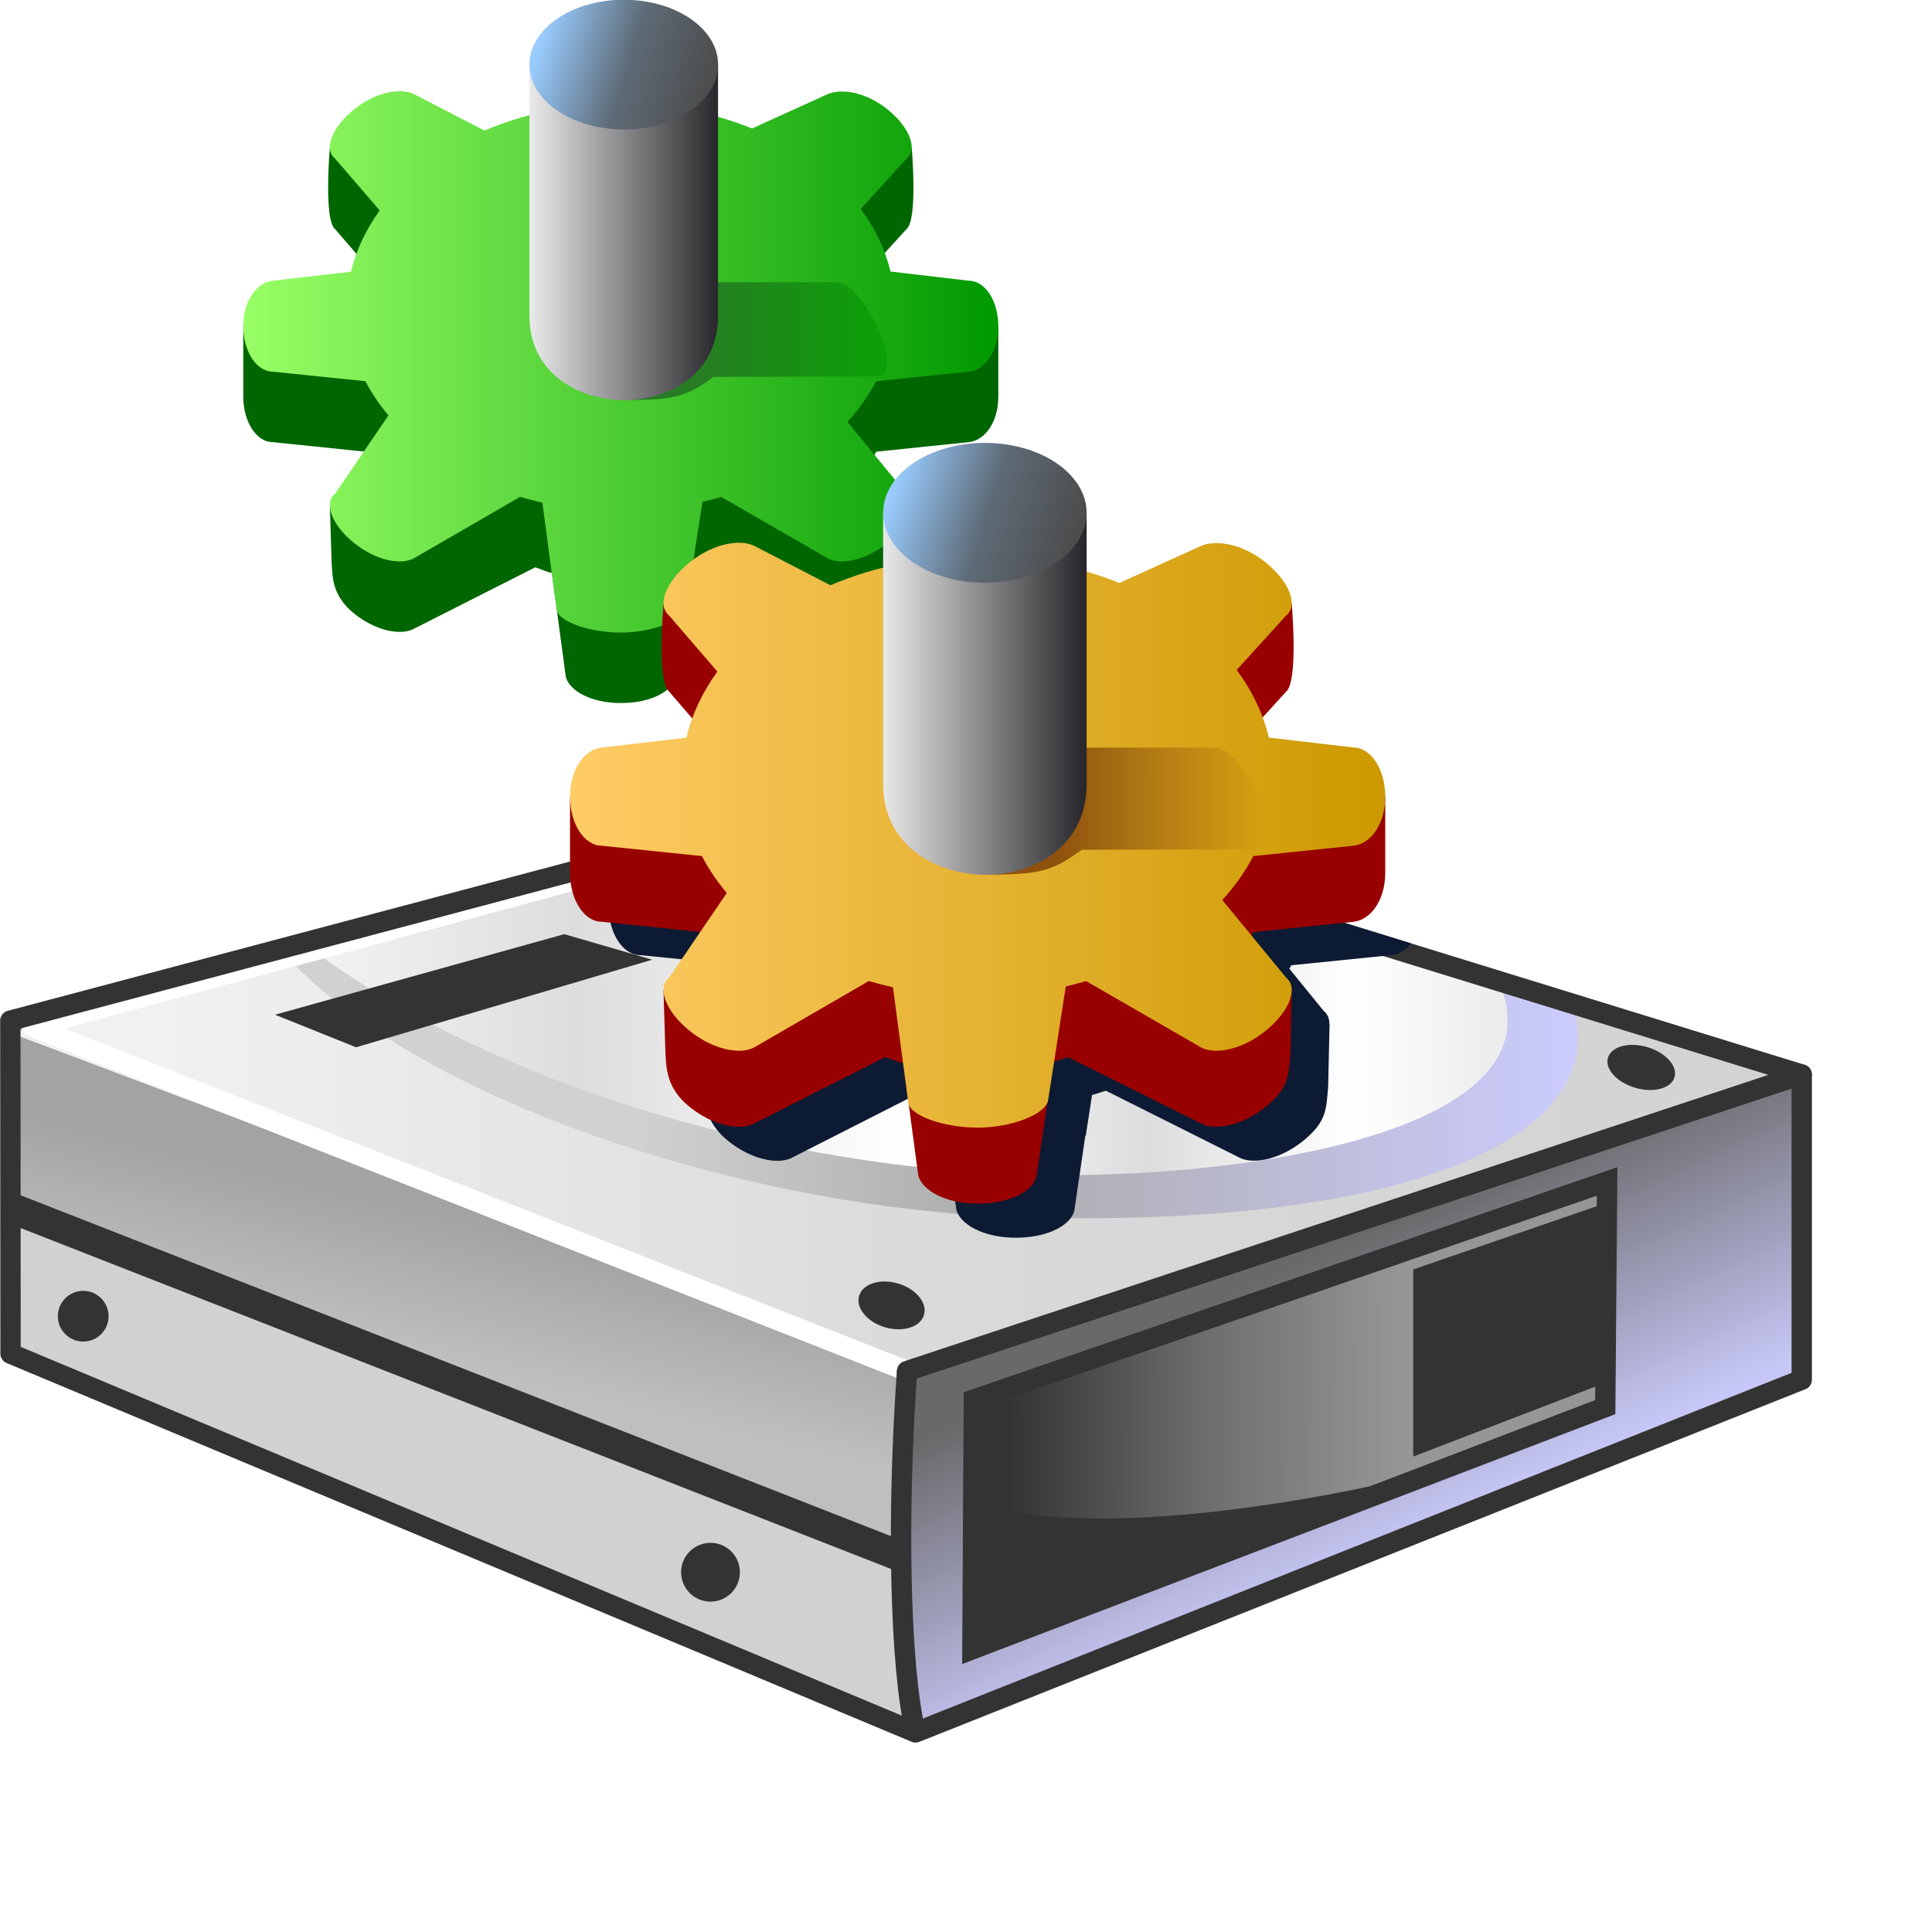 <?xml version="1.0" encoding="UTF-8" standalone="no"?>
<svg
   width="16"
   height="16"
   viewBox="0 0 16 16"
   version="1.1"
   id="svg8"
   inkscape:version="1.3.2 (1:1.3.2+202311252150+091e20ef0f)"
   sodipodi:docname="filesystem-service.16.svg"
   inkscape:export-filename="/media/klapeto/Αρχεία/WindowsXP Theme/Vectors/RASTER/filesystem-service.png"
   inkscape:export-xdpi="96"
   inkscape:export-ydpi="96"
   xmlns:inkscape="http://www.inkscape.org/namespaces/inkscape"
   xmlns:sodipodi="http://sodipodi.sourceforge.net/DTD/sodipodi-0.dtd"
   xmlns:xlink="http://www.w3.org/1999/xlink"
   xmlns="http://www.w3.org/2000/svg"
   xmlns:svg="http://www.w3.org/2000/svg"
   xmlns:rdf="http://www.w3.org/1999/02/22-rdf-syntax-ns#"
   xmlns:cc="http://creativecommons.org/ns#"
   xmlns:dc="http://purl.org/dc/elements/1.1/">
  <defs
     id="defs2">
    <linearGradient
       inkscape:collect="always"
       id="linearGradient1126">
      <stop
         style="stop-color:#ffffff;stop-opacity:1;"
         offset="0"
         id="stop1122" />
      <stop
         style="stop-color:#4f4f51;stop-opacity:1"
         offset="1"
         id="stop1124" />
    </linearGradient>
    <linearGradient
       inkscape:collect="always"
       xlink:href="#linearGradient1041-6"
       id="linearGradient1043-3"
       x1="-461.386"
       y1="115.665"
       x2="-465.746"
       y2="133.737"
       gradientUnits="userSpaceOnUse"
       gradientTransform="matrix(0.188,0,0,0.188,110.59,-0.522)" />
    <linearGradient
       inkscape:collect="always"
       id="linearGradient1041-6">
      <stop
         style="stop-color:#a3a3a3;stop-opacity:1"
         offset="0"
         id="stop1037-7" />
      <stop
         style="stop-color:#bfbfbf;stop-opacity:1"
         offset="1"
         id="stop1039-5" />
    </linearGradient>
    <linearGradient
       y2="116.947"
       x2="-336.187"
       y1="151.755"
       x1="-319.918"
       gradientTransform="matrix(0.188,0,0,0.188,110.402,-0.24)"
       gradientUnits="userSpaceOnUse"
       id="linearGradient1378-3"
       xlink:href="#linearGradient1002-5"
       inkscape:collect="always" />
    <linearGradient
       id="linearGradient1002-5"
       inkscape:collect="always">
      <stop
         id="stop998-6"
         offset="0"
         style="stop-color:#c7c7f7;stop-opacity:1" />
      <stop
         id="stop1000-2"
         offset="1"
         style="stop-color:#69696a;stop-opacity:1" />
    </linearGradient>
    <linearGradient
       y2="117.78"
       x2="-111.997"
       y1="117.937"
       x1="-163.004"
       gradientTransform="matrix(0.188,0,0,0.188,68.887,4.183)"
       gradientUnits="userSpaceOnUse"
       id="linearGradient1380-9"
       xlink:href="#linearGradient1014-1"
       inkscape:collect="always" />
    <linearGradient
       id="linearGradient1014-1"
       inkscape:collect="always">
      <stop
         id="stop1010-2"
         offset="0"
         style="stop-color:#333333;stop-opacity:1" />
      <stop
         style="stop-color:#6e6d6d;stop-opacity:1"
         offset="0.5"
         id="stop1018-7" />
      <stop
         id="stop1012-0"
         offset="1"
         style="stop-color:#979696;stop-opacity:1" />
    </linearGradient>
    <linearGradient
       y2="11.5"
       x2="-484.289"
       y1="11.5"
       x1="-690.583"
       gradientTransform="matrix(0.188,0,0,0.188,147.516,16.316)"
       gradientUnits="userSpaceOnUse"
       id="linearGradient1382-9"
       xlink:href="#linearGradient1037-3"
       inkscape:collect="always" />
    <linearGradient
       id="linearGradient1037-3"
       inkscape:collect="always">
      <stop
         id="stop1033-6"
         offset="0"
         style="stop-color:#f1f1f1;stop-opacity:1" />
      <stop
         style="stop-color:#d9d9d9;stop-opacity:1"
         offset="0.5"
         id="stop1041-0" />
      <stop
         id="stop1035-6"
         offset="1"
         style="stop-color:#d3d3d3;stop-opacity:1" />
    </linearGradient>
    <linearGradient
       y2="-85.841"
       x2="87.091"
       y1="-85.841"
       x1="-94.614"
       gradientTransform="matrix(0.188,0,0,0.188,35.956,32.529)"
       gradientUnits="userSpaceOnUse"
       id="linearGradient1384-2"
       xlink:href="#linearGradient1036-6"
       inkscape:collect="always" />
    <linearGradient
       inkscape:collect="always"
       id="linearGradient1036-6">
      <stop
         style="stop-color:#d1d1d1;stop-opacity:1"
         offset="0"
         id="stop1031-1" />
      <stop
         id="stop1040-8"
         offset="0.325"
         style="stop-color:#d1d1d1;stop-opacity:1" />
      <stop
         style="stop-color:#acacac;stop-opacity:1"
         offset="0.579"
         id="stop1042-7" />
      <stop
         style="stop-color:#ccccff;stop-opacity:1"
         offset="1"
         id="stop1034-9" />
    </linearGradient>
    <linearGradient
       y2="-5.718"
       x2="-92.531"
       y1="-5.718"
       x1="-271.54"
       gradientTransform="matrix(0.188,0,0,0.188,69,16.316)"
       gradientUnits="userSpaceOnUse"
       id="linearGradient1386-2"
       xlink:href="#linearGradient1063-0"
       inkscape:collect="always" />
    <linearGradient
       id="linearGradient1063-0"
       inkscape:collect="always">
      <stop
         id="stop1059-2"
         offset="0"
         style="stop-color:#ffffff;stop-opacity:1;" />
      <stop
         style="stop-color:#dddddd;stop-opacity:1"
         offset="0.294"
         id="stop1073-3" />
      <stop
         style="stop-color:#ffffff;stop-opacity:1;"
         offset="0.529"
         id="stop1067-7" />
      <stop
         id="stop1069-5"
         offset="0.706"
         style="stop-color:#dddddd;stop-opacity:1" />
      <stop
         style="stop-color:#ffffff;stop-opacity:1;"
         offset="0.853"
         id="stop1071-9" />
      <stop
         id="stop1061-2"
         offset="1"
         style="stop-color:#e5e5e6;stop-opacity:1" />
    </linearGradient>
    <linearGradient
       y2="121.35"
       x2="-373.54"
       y1="121.35"
       x1="-397.932"
       gradientUnits="userSpaceOnUse"
       id="linearGradient1388-2"
       xlink:href="#linearGradient1126"
       inkscape:collect="always"
       gradientTransform="matrix(0.188,0,0,0.188,110.59,-0.522)" />
    <linearGradient
       gradientUnits="userSpaceOnUse"
       y2="-86.141"
       x2="-482.896"
       y1="-86.141"
       x1="-610.896"
       id="linearGradient1299-3-9-8"
       xlink:href="#linearGradient1343"
       inkscape:collect="always" />
    <linearGradient
       id="linearGradient1343"
       inkscape:collect="always">
      <stop
         id="stop1337"
         offset="0"
         style="stop-color:#99ff66;stop-opacity:1" />
      <stop
         id="stop1341"
         offset="1"
         style="stop-color:#009900;stop-opacity:1" />
    </linearGradient>
    <linearGradient
       y2="270.019"
       x2="-151.745"
       y1="270.019"
       x1="-183.656"
       gradientTransform="matrix(0.138,0,0,0.138,57.757,-20.803)"
       gradientUnits="userSpaceOnUse"
       id="linearGradient1331"
       xlink:href="#linearGradient1349"
       inkscape:collect="always" />
    <linearGradient
       id="linearGradient1349"
       inkscape:collect="always">
      <stop
         id="stop1345"
         offset="0"
         style="stop-color:#287c24;stop-opacity:1" />
      <stop
         id="stop1347"
         offset="1"
         style="stop-color:#0ba007;stop-opacity:1" />
    </linearGradient>
    <linearGradient
       y2="83.664"
       x2="-351.653"
       y1="83.664"
       x1="-383.653"
       gradientTransform="matrix(0.138,0,0,0.138,81.48,2.119)"
       gradientUnits="userSpaceOnUse"
       id="linearGradient1333"
       xlink:href="#linearGradient1047"
       inkscape:collect="always" />
    <linearGradient
       inkscape:collect="always"
       id="linearGradient1047">
      <stop
         style="stop-color:#ececec;stop-opacity:1"
         offset="0"
         id="stop1043" />
      <stop
         style="stop-color:#29292d;stop-opacity:1"
         offset="1"
         id="stop1045" />
    </linearGradient>
    <linearGradient
       y2="60.823"
       x2="-352.636"
       y1="51.977"
       x1="-381.326"
       gradientTransform="matrix(0.138,0,0,0.138,81.48,2.119)"
       gradientUnits="userSpaceOnUse"
       id="linearGradient1335"
       xlink:href="#linearGradient3"
       inkscape:collect="always" />
    <linearGradient
       id="linearGradient3"
       inkscape:collect="always">
      <stop
         id="stop1"
         offset="0"
         style="stop-color:#99ccff;stop-opacity:1" />
      <stop
         style="stop-color:#5e6b77;stop-opacity:1"
         offset="0.511"
         id="stop2" />
      <stop
         id="stop3"
         offset="1"
         style="stop-color:#4c4c4c;stop-opacity:1" />
    </linearGradient>
    <linearGradient
       inkscape:collect="always"
       xlink:href="#linearGradient1297"
       id="linearGradient1299-3-9"
       x1="-610.896"
       y1="-86.141"
       x2="-482.896"
       y2="-86.141"
       gradientUnits="userSpaceOnUse" />
    <linearGradient
       inkscape:collect="always"
       id="linearGradient1297">
      <stop
         style="stop-color:#ffcc66;stop-opacity:1"
         offset="0"
         id="stop1293" />
      <stop
         style="stop-color:#cc9900;stop-opacity:1"
         offset="1"
         id="stop1295" />
    </linearGradient>
    <linearGradient
       inkscape:collect="always"
       xlink:href="#linearGradient1330"
       id="linearGradient1195-3-3"
       gradientUnits="userSpaceOnUse"
       gradientTransform="matrix(0.149,0,0,0.149,68.328,-12.738)"
       x1="-183.656"
       y1="270.019"
       x2="-151.745"
       y2="270.019" />
    <linearGradient
       inkscape:collect="always"
       id="linearGradient1330">
      <stop
         style="stop-color:#8f520c;stop-opacity:1"
         offset="0"
         id="stop1326" />
      <stop
         style="stop-color:#8f520c;stop-opacity:0"
         offset="1"
         id="stop1328" />
    </linearGradient>
    <linearGradient
       inkscape:collect="always"
       xlink:href="#linearGradient1047"
       id="linearGradient1097-9"
       gradientUnits="userSpaceOnUse"
       gradientTransform="matrix(0.149,0,0,0.149,93.919,11.987)"
       x1="-383.653"
       y1="83.664"
       x2="-351.653"
       y2="83.664" />
    <linearGradient
       inkscape:collect="always"
       xlink:href="#linearGradient3"
       id="linearGradient1099-8"
       gradientUnits="userSpaceOnUse"
       gradientTransform="matrix(0.149,0,0,0.149,93.919,11.987)"
       x1="-381.326"
       y1="51.977"
       x2="-352.636"
       y2="60.823" />
    <clipPath
       clipPathUnits="userSpaceOnUse"
       id="clipPath41">
      <path
         id="path41"
         style="fill:#d1d1d1;fill-opacity:1;stroke:none;stroke-width:1.003;stroke-linecap:butt;stroke-linejoin:miter;stroke-dasharray:none;stroke-opacity:1"
         d="m 35.587,19.783 c -0.306,-0.01 -0.615,0.018 -0.91,0.084 a 0.251,0.251 0 0 0 -0.016,-0.01 v 0.01 c -0.031,0.007 -0.063,-0.012 -0.094,-0.004 l -20.564,5.459 a 0.251,0.251 0 0 0 -0.186,0.242 l 0.004,8.205 A 0.251,0.251 0 0 0 13.976,34 l 22.295,9.332 a 0.251,0.251 0 0 0 0.189,0.002 l 21.834,-8.689 a 0.251,0.251 0 0 0 0.158,-0.232 v -7.52 a 0.251,0.251 0 0 0 -0.002,-0.002 0.251,0.251 0 0 0 -0.012,-0.076 0.251,0.251 0 0 0 -0.154,-0.146 0.251,0.251 0 0 0 -0.01,-0.014 L 36.478,19.928 c -0.282,-0.087 -0.585,-0.135 -0.891,-0.145 z" />
    </clipPath>
    <filter
       inkscape:collect="always"
       style="color-interpolation-filters:sRGB"
       id="filter20"
       x="-0.065"
       y="-0.062"
       width="1.13"
       height="1.124">
      <feGaussianBlur
         inkscape:collect="always"
         stdDeviation="0.258"
         id="feGaussianBlur20" />
    </filter>
    <clipPath
       clipPathUnits="userSpaceOnUse"
       id="clipPath42">
      <path
         id="path42"
         style="fill:#d1d1d1;fill-opacity:1;stroke:none;stroke-width:0.337;stroke-linecap:butt;stroke-linejoin:miter;stroke-dasharray:none;stroke-opacity:1"
         d="m 19.884,6.508 c -0.103,-0.003 -0.206,0.007 -0.305,0.029 a 0.084,0.084 0 0 0 -0.004,-0.004 v 0.004 c -0.011,0.003 -0.024,-0.005 -0.035,-0.002 l -6.91,1.834 a 0.084,0.084 0 0 0 -0.062,0.082 l 0.002,2.758 a 0.084,0.084 0 0 0 0.051,0.076 l 7.492,3.137 a 0.084,0.084 0 0 0 0.064,0 l 7.336,-2.92 a 0.084,0.084 0 0 0 0.055,-0.078 V 8.898 a 0.084,0.084 0 0 0 -0.047,-0.076 0.084,0.084 0 0 0 -0.002,0 0.084,0.084 0 0 0 -0.012,-0.006 L 20.183,6.557 c -0.094,-0.029 -0.196,-0.046 -0.299,-0.049 z" />
    </clipPath>
  </defs>
  <sodipodi:namedview
     inkscape:guide-bbox="true"
     id="base"
     pagecolor="#ffffff"
     bordercolor="#666666"
     borderopacity="1.0"
     inkscape:pageopacity="0.0"
     inkscape:pageshadow="2"
     inkscape:zoom="35.398812"
     inkscape:cx="-6.568017"
     inkscape:cy="9.0257266"
     inkscape:document-units="px"
     inkscape:current-layer="layer1"
     inkscape:document-rotation="0"
     showgrid="true"
     units="px"
     inkscape:window-width="3840"
     inkscape:window-height="2058"
     inkscape:window-x="0"
     inkscape:window-y="0"
     inkscape:window-maximized="1"
     inkscape:snap-bbox="true"
     inkscape:bbox-nodes="true"
     fit-margin-top="0"
     fit-margin-left="0"
     fit-margin-right="0"
     fit-margin-bottom="0"
     inkscape:bbox-paths="false"
     inkscape:snap-global="true"
     showguides="true"
     inkscape:pagecheckerboard="0"
     inkscape:showpageshadow="2"
     inkscape:deskcolor="#d1d1d1">
    <inkscape:grid
       type="xygrid"
       id="grid1504"
       originx="0"
       originy="0"
       spacingy="1"
       spacingx="1"
       units="px"
       visible="true" />
    <inkscape:grid
       type="xygrid"
       id="grid1507"
       spacingx="0.5"
       spacingy="0.5"
       originx="0"
       originy="0"
       units="px"
       visible="true" />
  </sodipodi:namedview>
  <g
     inkscape:label="Layer 1"
     inkscape:groupmode="layer"
     id="layer1"
     transform="translate(-12.568)">
    <g
       transform="matrix(0.782,0,0,0.637,852.682,-66.616)"
       id="g1364"
       style="fill:#4694e2;fill-opacity:1" />
    <g
       style="fill:#4694e2;fill-opacity:1"
       id="g1382"
       transform="matrix(0.844,0,0,0.687,955.413,-13.184)" />
    <g
       id="g5"
       transform="matrix(0.341,0,0,0.341,7.854,2.749)">
      <path
         id="path994-2-4-7"
         d="M 36.216,34.08 37.411,24.445 14.075,17.255 v 7.45 z"
         style="fill:#d1d1d1;fill-opacity:1;stroke:none;stroke-width:0.988;stroke-linecap:butt;stroke-linejoin:miter;stroke-dasharray:none;stroke-opacity:1"
         sodipodi:nodetypes="ccccc" />
      <path
         style="fill:url(#linearGradient1043-3);fill-opacity:1;stroke:none;stroke-width:0.988;stroke-linecap:butt;stroke-linejoin:miter;stroke-dasharray:none;stroke-opacity:1"
         d="m 14.075,21.165 v -4.439 l 22.401,8.978 0.506,4.779 z"
         id="path1153-3-4-3"
         sodipodi:nodetypes="ccccc" />
      <path
         sodipodi:nodetypes="cccccc"
         id="path996-5-0-6"
         d="M 35.995,24.923 57.61,17.924 57.581,25.447 36.058,34.012 35.814,29.265 Z"
         style="fill:url(#linearGradient1378-3);fill-opacity:1;stroke:none;stroke-width:0.988;stroke-linecap:butt;stroke-linejoin:miter;stroke-dasharray:none;stroke-opacity:1" />
      <path
         style="fill:#333333;fill-opacity:1;stroke:none;stroke-width:0.494;stroke-linecap:butt;stroke-linejoin:miter;stroke-dasharray:none;stroke-opacity:1"
         d="m 37.44,31.992 0.034,-6.064 15.381,-5.297 -0.046,5.481 z"
         id="path1020-9-7-1"
         sodipodi:nodetypes="ccccc" />
      <path
         sodipodi:nodetypes="cccc"
         id="path1008-2-8-2"
         d="M 52.809,26.111 C 50.862,27.607 40.328,29.855 37.3,28.283 v -2.296 l 15.555,-5.357"
         style="fill:url(#linearGradient1380-9);fill-opacity:1;stroke:none;stroke-width:0.988;stroke-linecap:butt;stroke-linejoin:miter;stroke-dasharray:none;stroke-opacity:1" />
      <path
         id="path1031-8-8-9"
         d="M 14.075,17.023 35.853,25.236 57.58,17.869 35.26,11.101 Z"
         style="fill:url(#linearGradient1382-9);fill-opacity:1;stroke:none;stroke-width:0.988;stroke-linecap:butt;stroke-linejoin:miter;stroke-dasharray:none;stroke-opacity:1"
         sodipodi:nodetypes="ccccc" />
      <path
         sodipodi:nodetypes="csccc"
         id="path1043-9-8-3"
         d="m 20.595,14.961 c 3.179,3.659 11.278,6.331 17.936,6.538 9.368,0.29 14.553,-1.914 13.468,-5.186 L 35.26,11.101 Z"
         style="fill:url(#linearGradient1384-2);fill-opacity:1;stroke:none;stroke-width:0.988;stroke-linecap:butt;stroke-linejoin:miter;stroke-dasharray:none;stroke-opacity:1" />
      <path
         style="fill:url(#linearGradient1386-2);fill-opacity:1;stroke:none;stroke-width:0.988;stroke-linecap:butt;stroke-linejoin:miter;stroke-dasharray:none;stroke-opacity:1"
         d="m 21.348,14.959 c 4.121,3.079 10.35,5.073 16.374,5.463 5.201,0.337 14.279,-0.759 12.487,-4.667 0,0 -9.867,-3.086 -14.949,-4.654 z"
         id="path1043-3-7-4-1"
         sodipodi:nodetypes="csccc" />
      <path
         style="fill:#333333;fill-opacity:1;stroke:none;stroke-width:0.988;stroke-linecap:butt;stroke-linejoin:miter;stroke-dasharray:none;stroke-opacity:1"
         d="m 20.502,16.582 1.97,0.791 7.192,-2.127 -2.137,-0.62 z"
         id="path1044-3-3-9"
         sodipodi:nodetypes="ccccc" />
      <ellipse
         style="fill:#333333;fill-opacity:1;fill-rule:evenodd;stroke:none;stroke-width:1.145;stroke-linecap:butt;stroke-linejoin:round;stroke-miterlimit:4;stroke-dasharray:none;stroke-opacity:1"
         id="path1084-6-1-4"
         cx="40.692"
         cy="12.715"
         rx="0.821"
         ry="0.555"
         transform="rotate(16.327)" />
      <ellipse
         transform="rotate(16.327)"
         ry="0.515"
         rx="0.842"
         cy="2.051"
         cx="56.54"
         id="path1084-7-1-4-7"
         style="fill:#333333;fill-opacity:1;fill-rule:evenodd;stroke:none;stroke-width:1.219;stroke-linecap:butt;stroke-linejoin:round;stroke-miterlimit:4;stroke-dasharray:none;stroke-opacity:1" />
      <path
         style="fill:none;fill-opacity:1;stroke:url(#linearGradient1388-2);stroke-width:0.494;stroke-linecap:round;stroke-linejoin:round;stroke-miterlimit:4;stroke-dasharray:none;stroke-opacity:1"
         d="M 35.853,25.236 14.609,16.873 31.322,12.352"
         id="path4"
         sodipodi:nodetypes="ccc" />
      <path
         style="fill:none;stroke:#333333;stroke-width:0.741;stroke-linecap:butt;stroke-linejoin:miter;stroke-miterlimit:4;stroke-dasharray:none;stroke-opacity:1"
         d="m 14.154,21.298 21.638,8.475"
         id="path1065-7-3-8"
         sodipodi:nodetypes="cc" />
      <path
         style="fill:none;fill-opacity:1;stroke:#333333;stroke-width:0.494;stroke-linecap:round;stroke-linejoin:round;stroke-miterlimit:4;stroke-dasharray:none;stroke-opacity:1"
         d="M 57.581,18.035 35.853,25.236"
         id="path1063-2-9-4"
         sodipodi:nodetypes="cc" />
      <path
         sodipodi:nodetypes="scccccsss"
         id="path1029-3-0-5"
         d="m 34.347,11.344 -20.272,5.382 0.005,8.087 21.979,9.199 21.522,-8.565 v -7.412 l -21.488,-6.63 c -0.548,-0.169 -1.194,-0.208 -1.746,-0.061 z"
         style="fill:none;stroke:#333333;stroke-width:0.494;stroke-linecap:round;stroke-linejoin:round;stroke-miterlimit:4;stroke-dasharray:none;stroke-opacity:1" />
      <circle
         style="fill:#333333;fill-opacity:1;fill-rule:evenodd;stroke:none;stroke-width:0.988;stroke-linejoin:round"
         id="path1"
         cx="31.079"
         cy="30.122"
         r="0.714" />
      <circle
         style="fill:#333333;fill-opacity:1;fill-rule:evenodd;stroke:none;stroke-width:0.988;stroke-linejoin:round"
         id="path1-3"
         cx="15.845"
         cy="23.904"
         r="0.616" />
      <path
         style="fill:#333333;fill-opacity:1;stroke:none;stroke-width:0.988px;stroke-linecap:butt;stroke-linejoin:miter;stroke-opacity:1"
         d="m 52.849,21.148 -4.703,1.62 v 4.544 l 4.801,-1.844 z"
         id="path3"
         sodipodi:nodetypes="ccccc" />
      <path
         style="fill:none;stroke:#333333;stroke-width:0.494;stroke-linecap:butt;stroke-linejoin:miter;stroke-dasharray:none;stroke-opacity:1"
         d="m 35.853,25.236 c -0.248,3.448 -0.18,7.156 0.205,8.776"
         id="path2"
         sodipodi:nodetypes="cc" />
      <path
         style="fill:none;fill-opacity:1;stroke:#333333;stroke-width:0.494;stroke-linecap:butt;stroke-linejoin:miter;stroke-dasharray:none;stroke-opacity:1"
         d="m 37.44,31.992 0.034,-6.064 15.381,-5.297 -0.046,5.481 z"
         id="path5"
         sodipodi:nodetypes="ccccc" />
    </g>
    <path
       id="path6"
       style="fill:#0d1a33;fill-opacity:1;fill-rule:evenodd;stroke:none;stroke-width:0.055;stroke-linecap:round;stroke-linejoin:round;filter:url(#filter20)"
       d="m 17.992,0.25 a 0.782,0.537 0 0 0 -0.781,0.537 V 1.234 c -0.121,0.033 -0.239,0.075 -0.352,0.123 L 16.277,1.055 c -0.11,-0.057 -0.318,-0.021 -0.5,0.127 -0.127,0.104 -0.198,0.223 -0.197,0.312 h -0.002 c 0,0 -0.053,0.602 0.043,0.68 l 0.18,0.207 c -0.018,0.05 -0.035,0.1 -0.047,0.15 l -0.648,0.074 c -0.134,0.015 -0.244,0.169 -0.244,0.379 v 0.584 c 0,0.21 0.109,0.377 0.244,0.377 l 0.756,0.078 -0.24,0.354 c -0.029,0.024 -0.041,0.058 -0.041,0.098 h -0.002 l 0.016,0.48 c 0.008,0.109 0.002,0.266 0.184,0.414 0.182,0.148 0.393,0.189 0.5,0.127 l 1.002,-0.508 c 0.06,0.018 0.076,0.031 0.137,0.045 l 0.039,0.297 c 0,0.009 0.002,0.017 0.006,0.025 l 0.072,0.539 c 0.023,0.11 0.198,0.221 0.455,0.221 0.206,0 0.354,-0.065 0.418,-0.146 0.006,0.013 0.014,0.023 0.021,0.029 l 0.191,0.223 c -0.02,0.053 -0.036,0.107 -0.049,0.162 l -0.699,0.08 c -0.145,0.017 -0.264,0.182 -0.264,0.408 v 0.631 c 0,0.226 0.118,0.408 0.264,0.408 L 18.687,7.992 18.427,8.375 c -0.031,0.025 -0.045,0.062 -0.045,0.104 h -0.002 l 0.016,0.52 c 0.009,0.118 0.003,0.287 0.199,0.447 0.196,0.16 0.426,0.204 0.541,0.137 l 1.08,-0.549 c 0.065,0.019 0.081,0.034 0.146,0.049 l 0.043,0.32 c 0,0.01 0.002,0.019 0.006,0.029 l 0.076,0.58 c 0.024,0.119 0.215,0.238 0.492,0.238 0.277,0 0.459,-0.109 0.486,-0.225 l 0.09,-0.611 c 0.002,-0.005 0.005,-0.01 0.006,-0.016 l 0.051,-0.33 c 0.05,-0.012 0.063,-0.02 0.115,-0.035 l 1.096,0.549 c 0.115,0.067 0.345,0.023 0.541,-0.137 0.196,-0.16 0.186,-0.268 0.203,-0.439 l 0.012,-0.527 -0.002,-0.002 C 23.577,8.435 23.563,8.4 23.533,8.375 l -0.287,-0.352 c 0.005,-0.01 0.011,-0.02 0.016,-0.029 l 0.828,-0.084 C 24.234,7.895 24.353,7.728 24.353,7.502 V 6.871 c 0,-0.226 -0.118,-0.408 -0.264,-0.408 l -0.699,-0.082 c -0.014,-0.057 -0.032,-0.113 -0.053,-0.168 l 0.195,-0.215 c 0.103,-0.084 0.047,-0.734 0.047,-0.734 0,0 -0.002,-1.7e-6 -0.002,0 C 23.577,5.167 23.501,5.039 23.365,4.928 23.168,4.768 22.945,4.736 22.824,4.791 L 22.154,5.098 C 22.049,5.055 21.939,5.019 21.828,4.988 V 4.502 a 0.843,0.58 0 0 0 -0.844,-0.58 0.843,0.58 0 0 0 -0.047,0.002 C 21.039,3.874 21.115,3.741 21.115,3.568 V 2.984 c 0,-0.21 -0.109,-0.379 -0.244,-0.379 l -0.648,-0.076 c -0.013,-0.053 -0.031,-0.104 -0.051,-0.156 l 0.182,-0.199 c 0.096,-0.078 0.045,-0.68 0.045,-0.68 h -0.002 c 10e-4,-0.09 -0.07,-0.209 -0.197,-0.312 C 20.017,1.033 19.809,1.003 19.697,1.055 L 19.076,1.34 C 18.978,1.3 18.876,1.265 18.773,1.236 V 0.787 A 0.782,0.537 0 0 0 17.992,0.25 Z m 2.668,3.717 A 0.843,0.58 0 0 0 20.238,4.234 L 20.087,4.053 c 0.005,-0.009 0.011,-0.018 0.016,-0.027 z"
       clip-path="url(#clipPath42)" />
    <g
       id="g1"
       transform="matrix(0.354,0,0,0.354,6.839,-2.993)">
      <g
         style="fill:#893500;fill-opacity:1"
         transform="matrix(0.138,0,0,0.112,124.699,-4.995)"
         id="g1245-9-2-5">
        <path
           sodipodi:nodetypes="scccccccccscccccsccccsccccscccccscccccccccs"
           transform="matrix(1,0,0,1.227,-134.207,293.97)"
           d="m -546.896,-126.344 c -5.263,0 -8.878,1.904 -9.5,4.074 l -3.303,11.527 c -3.596,0.77 -7.055,1.861 -10.301,3.25 l -11.898,-6.168 c -2.243,-1.163 -14.316,-2.979 -14.316,-2.979 0,0 -1.079,12.332 0.88,13.928 l 7.572,8.822 c -2.359,3.261 -4.004,6.782 -4.871,10.432 l -18.264,-2.684 V -74.188 c 0,4.289 2.23,7.742 5,7.742 l 15.707,1.629 c 1.055,2.025 2.362,3.972 3.904,5.814 l -9.929,3.36 0.302,9.869 c 0.166,2.235 0.038,5.435 3.76,8.468 3.721,3.033 8.069,3.861 10.254,2.592 l 20.493,-10.416 c 1.241,0.366 1.547,0.666 2.826,0.951 l 2.354,17.626 c 0.465,2.261 4.066,4.523 9.329,4.523 5.263,0 8.717,-2.084 9.241,-4.28 l 2.667,-18.104 c 1.078,-0.251 1.222,-0.395 2.273,-0.704 l 20.82,10.404 c 2.186,1.266 6.53,0.441 10.252,-2.592 3.721,-3.033 3.539,-5.087 3.865,-8.346 l 0.197,-9.992 -7.412,-6.779 c 0.503,-0.786 0.966,-1.586 1.389,-2.398 l 15.707,-1.625 c 2.755,-0.285 5,-3.453 5,-7.742 v -11.953 l -18.27,2.654 c -0.893,-3.737 -2.601,-7.339 -5.057,-10.662 l 7.762,-8.563 c 1.959,-1.596 0.88,-13.928 0.88,-13.928 0,0 -12.015,1.93 -14.314,2.979 l -12.746,5.814 c -2.831,-1.153 -5.815,-2.084 -8.904,-2.775 l -3.852,-11.648 c 0,-2.257 -4.237,-4.074 -9.5,-4.074 z"
           style="opacity:1;fill:#006600;fill-opacity:1;fill-rule:evenodd;stroke:none;stroke-width:1.128;stroke-linecap:round;stroke-linejoin:round"
           id="path1237-3-9-5" />
      </g>
      <g
         id="g1401-4-1-8-0-3-4"
         transform="matrix(0.138,0,0,0.112,124.699,-6.644)">
        <path
           sodipodi:nodetypes="sccccsccccsccccsccccscccssccccsccccsccccs"
           transform="matrix(1,0,0,1.227,-134.207,308.638)"
           d="m -546.896,-138.299 c -5.263,0 -8.878,1.906 -9.5,4.076 l -3.303,11.527 c -3.596,0.77 -7.055,1.861 -10.301,3.25 l -11.898,-6.17 c -2.243,-1.163 -6.532,-0.439 -10.254,2.594 -3.722,3.033 -5.14,6.759 -3.182,8.355 l 7.572,8.824 c -2.359,3.26 -4.004,6.781 -4.871,10.43 l -13.264,1.529 c -2.752,0.317 -5,3.453 -5,7.742 0,4.289 2.23,7.742 5,7.742 l 15.709,1.629 c 1.054,2.025 2.361,3.972 3.902,5.814 l -9.049,13.34 c -1.959,1.596 -0.54,5.323 3.182,8.355 3.721,3.033 8.069,3.863 10.254,2.594 l 17.926,-10.418 c 1.241,0.367 2.503,0.693 3.781,0.979 l 2.385,17.975 c 0,2.257 5.647,4.148 10.91,4.148 5.263,0 10.528,-2.025 11.052,-4.221 l 2.789,-18.027 c 1.078,-0.252 2.143,-0.532 3.193,-0.842 l 17.967,10.406 c 2.186,1.266 6.53,0.439 10.252,-2.594 3.721,-3.033 5.14,-6.759 3.182,-8.355 l -10.02,-12.23 c 1.97,-2.164 3.606,-4.488 4.877,-6.928 l 15.707,-1.625 c 2.755,-0.285 5,-3.453 5,-7.742 0,-4.289 -2.23,-7.742 -5,-7.742 l -13.27,-1.557 c -0.893,-3.737 -2.601,-7.339 -5.057,-10.662 l 7.762,-8.564 c 1.959,-1.596 0.54,-5.323 -3.182,-8.355 -3.721,-3.033 -7.953,-3.642 -10.252,-2.594 l -12.748,5.814 c -2.831,-1.153 -5.814,-2.082 -8.902,-2.773 l -3.852,-11.648 c 0,-2.257 -4.237,-4.076 -9.5,-4.076 z"
           style="opacity:1;fill:url(#linearGradient1299-3-9-8);fill-opacity:1;fill-rule:evenodd;stroke:none;stroke-width:1.128;stroke-linecap:round;stroke-linejoin:round"
           id="rect1061-6-20-7-7-9-6-1-7" />
      </g>
      <path
         style="fill:url(#linearGradient1331);fill-opacity:1;stroke:none;stroke-width:0.138px;stroke-linecap:butt;stroke-linejoin:miter;stroke-opacity:1"
         d="m 30.693,17.814 c 1.207,0 1.506,-0.041 2.181,-0.541 l 3.809,-0.01 c 0.751,-0.008 -0.324,-2.205 -0.901,-2.205 h -2.898 z"
         id="path1324-7-2-2-9-6"
         sodipodi:nodetypes="cccccc" />
      <path
         style="fill:url(#linearGradient1333);fill-opacity:1;stroke:none;stroke-width:0.138px;stroke-linecap:butt;stroke-linejoin:miter;stroke-opacity:1"
         d="m 28.569,9.966 v 5.884 c 0,2.595 4.413,2.646 4.413,-0.003 V 9.966"
         id="path932-9-2-6-3-1-4-5"
         sodipodi:nodetypes="cccc" />
      <ellipse
         style="fill:url(#linearGradient1335);fill-opacity:1;fill-rule:evenodd;stroke:none;stroke-width:0.182;stroke-linecap:round;stroke-linejoin:round"
         id="path930-1-9-8-1-8-7-6"
         cx="30.776"
         cy="9.966"
         ry="1.517"
         rx="2.207" />
      <g
         id="g1245-9-2"
         transform="matrix(0.149,0,0,0.121,140.539,4.314)"
         style="fill:#893500;fill-opacity:1">
        <path
           id="path1237-3-9"
           style="opacity:1;fill:#990000;fill-opacity:1;fill-rule:evenodd;stroke:none;stroke-width:1.128;stroke-linecap:round;stroke-linejoin:round"
           d="m -546.896,-126.344 c -5.263,0 -8.878,1.904 -9.5,4.074 l -3.303,11.527 c -3.596,0.77 -7.055,1.861 -10.301,3.25 l -11.898,-6.168 c -2.243,-1.163 -14.316,-2.979 -14.316,-2.979 0,0 -1.079,12.332 0.88,13.928 l 7.572,8.822 c -2.359,3.261 -4.004,6.782 -4.871,10.432 l -18.264,-2.684 V -74.188 c 0,4.289 2.23,7.742 5,7.742 l 15.707,1.629 c 1.055,2.025 2.362,3.972 3.904,5.814 l -9.929,3.36 0.302,9.869 c 0.166,2.235 0.038,5.435 3.76,8.468 3.721,3.033 8.069,3.861 10.254,2.592 l 20.493,-10.416 c 1.241,0.366 1.547,0.666 2.826,0.951 l 2.354,17.626 c 0.465,2.261 4.066,4.523 9.329,4.523 5.263,0 8.717,-2.084 9.241,-4.28 l 2.667,-18.104 c 1.078,-0.251 1.222,-0.395 2.273,-0.704 l 20.82,10.404 c 2.186,1.266 6.53,0.441 10.252,-2.592 3.721,-3.033 3.539,-5.087 3.865,-8.346 l 0.197,-9.992 -7.412,-6.779 c 0.503,-0.786 0.966,-1.586 1.389,-2.398 l 15.707,-1.625 c 2.755,-0.285 5,-3.453 5,-7.742 v -11.953 l -18.27,2.654 c -0.893,-3.737 -2.601,-7.339 -5.057,-10.662 l 7.762,-8.563 c 1.959,-1.596 0.88,-13.928 0.88,-13.928 0,0 -12.015,1.93 -14.314,2.979 l -12.746,5.814 c -2.831,-1.153 -5.815,-2.084 -8.904,-2.775 l -3.852,-11.648 c 0,-2.257 -4.237,-4.074 -9.5,-4.074 z"
           transform="matrix(1,0,0,1.227,-134.207,293.97)"
           sodipodi:nodetypes="scccccccccscccccsccccsccccscccccscccccccccs" />
      </g>
      <g
         transform="matrix(0.149,0,0,0.121,140.539,2.535)"
         id="g1401-4-1-8-0-3">
        <path
           id="rect1061-6-20-7-7-9-6-1"
           style="opacity:1;fill:url(#linearGradient1299-3-9);fill-opacity:1;fill-rule:evenodd;stroke:none;stroke-width:1.128;stroke-linecap:round;stroke-linejoin:round"
           d="m -546.896,-138.299 c -5.263,0 -8.878,1.906 -9.5,4.076 l -3.303,11.527 c -3.596,0.77 -7.055,1.861 -10.301,3.25 l -11.898,-6.17 c -2.243,-1.163 -6.532,-0.439 -10.254,2.594 -3.722,3.033 -5.14,6.759 -3.182,8.355 l 7.572,8.824 c -2.359,3.26 -4.004,6.781 -4.871,10.43 l -13.264,1.529 c -2.752,0.317 -5,3.453 -5,7.742 0,4.289 2.23,7.742 5,7.742 l 15.709,1.629 c 1.054,2.025 2.361,3.972 3.902,5.814 l -9.049,13.34 c -1.959,1.596 -0.54,5.323 3.182,8.355 3.721,3.033 8.069,3.863 10.254,2.594 l 17.926,-10.418 c 1.241,0.367 2.503,0.693 3.781,0.979 l 2.385,17.975 c 0,2.257 5.647,4.148 10.91,4.148 5.263,0 10.528,-2.025 11.052,-4.221 l 2.789,-18.027 c 1.078,-0.252 2.143,-0.532 3.193,-0.842 l 17.967,10.406 c 2.186,1.266 6.53,0.439 10.252,-2.594 3.721,-3.033 5.14,-6.759 3.182,-8.355 l -10.02,-12.23 c 1.97,-2.164 3.606,-4.488 4.877,-6.928 l 15.707,-1.625 c 2.755,-0.285 5,-3.453 5,-7.742 0,-4.289 -2.23,-7.742 -5,-7.742 l -13.27,-1.557 c -0.893,-3.737 -2.601,-7.339 -5.057,-10.662 l 7.762,-8.564 c 1.959,-1.596 0.54,-5.323 -3.182,-8.355 -3.721,-3.033 -7.953,-3.642 -10.252,-2.594 l -12.748,5.814 c -2.831,-1.153 -5.814,-2.082 -8.902,-2.773 l -3.852,-11.648 c 0,-2.257 -4.237,-4.076 -9.5,-4.076 z"
           transform="matrix(1,0,0,1.227,-134.207,308.638)"
           sodipodi:nodetypes="sccccsccccsccccsccccscccssccccsccccsccccs" />
      </g>
      <path
         sodipodi:nodetypes="cccccc"
         id="path1324-7-2-2-9"
         d="m 39.135,28.918 c 1.302,0 1.625,-0.045 2.353,-0.583 l 4.109,-0.011 c 0.81,-0.008 -0.349,-2.379 -0.972,-2.379 h -3.126 z"
         style="fill:url(#linearGradient1195-3-3);fill-opacity:1;stroke:none;stroke-width:0.149px;stroke-linecap:butt;stroke-linejoin:miter;stroke-opacity:1" />
      <path
         sodipodi:nodetypes="cccc"
         id="path932-9-2-6-3-1-4"
         d="m 36.844,20.452 v 6.347 c 0,2.8 4.761,2.854 4.761,-0.004 V 20.452"
         style="fill:url(#linearGradient1097-9);fill-opacity:1;stroke:none;stroke-width:0.149px;stroke-linecap:butt;stroke-linejoin:miter;stroke-opacity:1" />
      <ellipse
         rx="2.38"
         ry="1.636"
         cy="20.452"
         cx="39.224"
         id="path930-1-9-8-1-8-7"
         style="fill:url(#linearGradient1099-8);fill-opacity:1;fill-rule:evenodd;stroke:none;stroke-width:0.196;stroke-linecap:round;stroke-linejoin:round" />
    </g>
  </g>
</svg>
